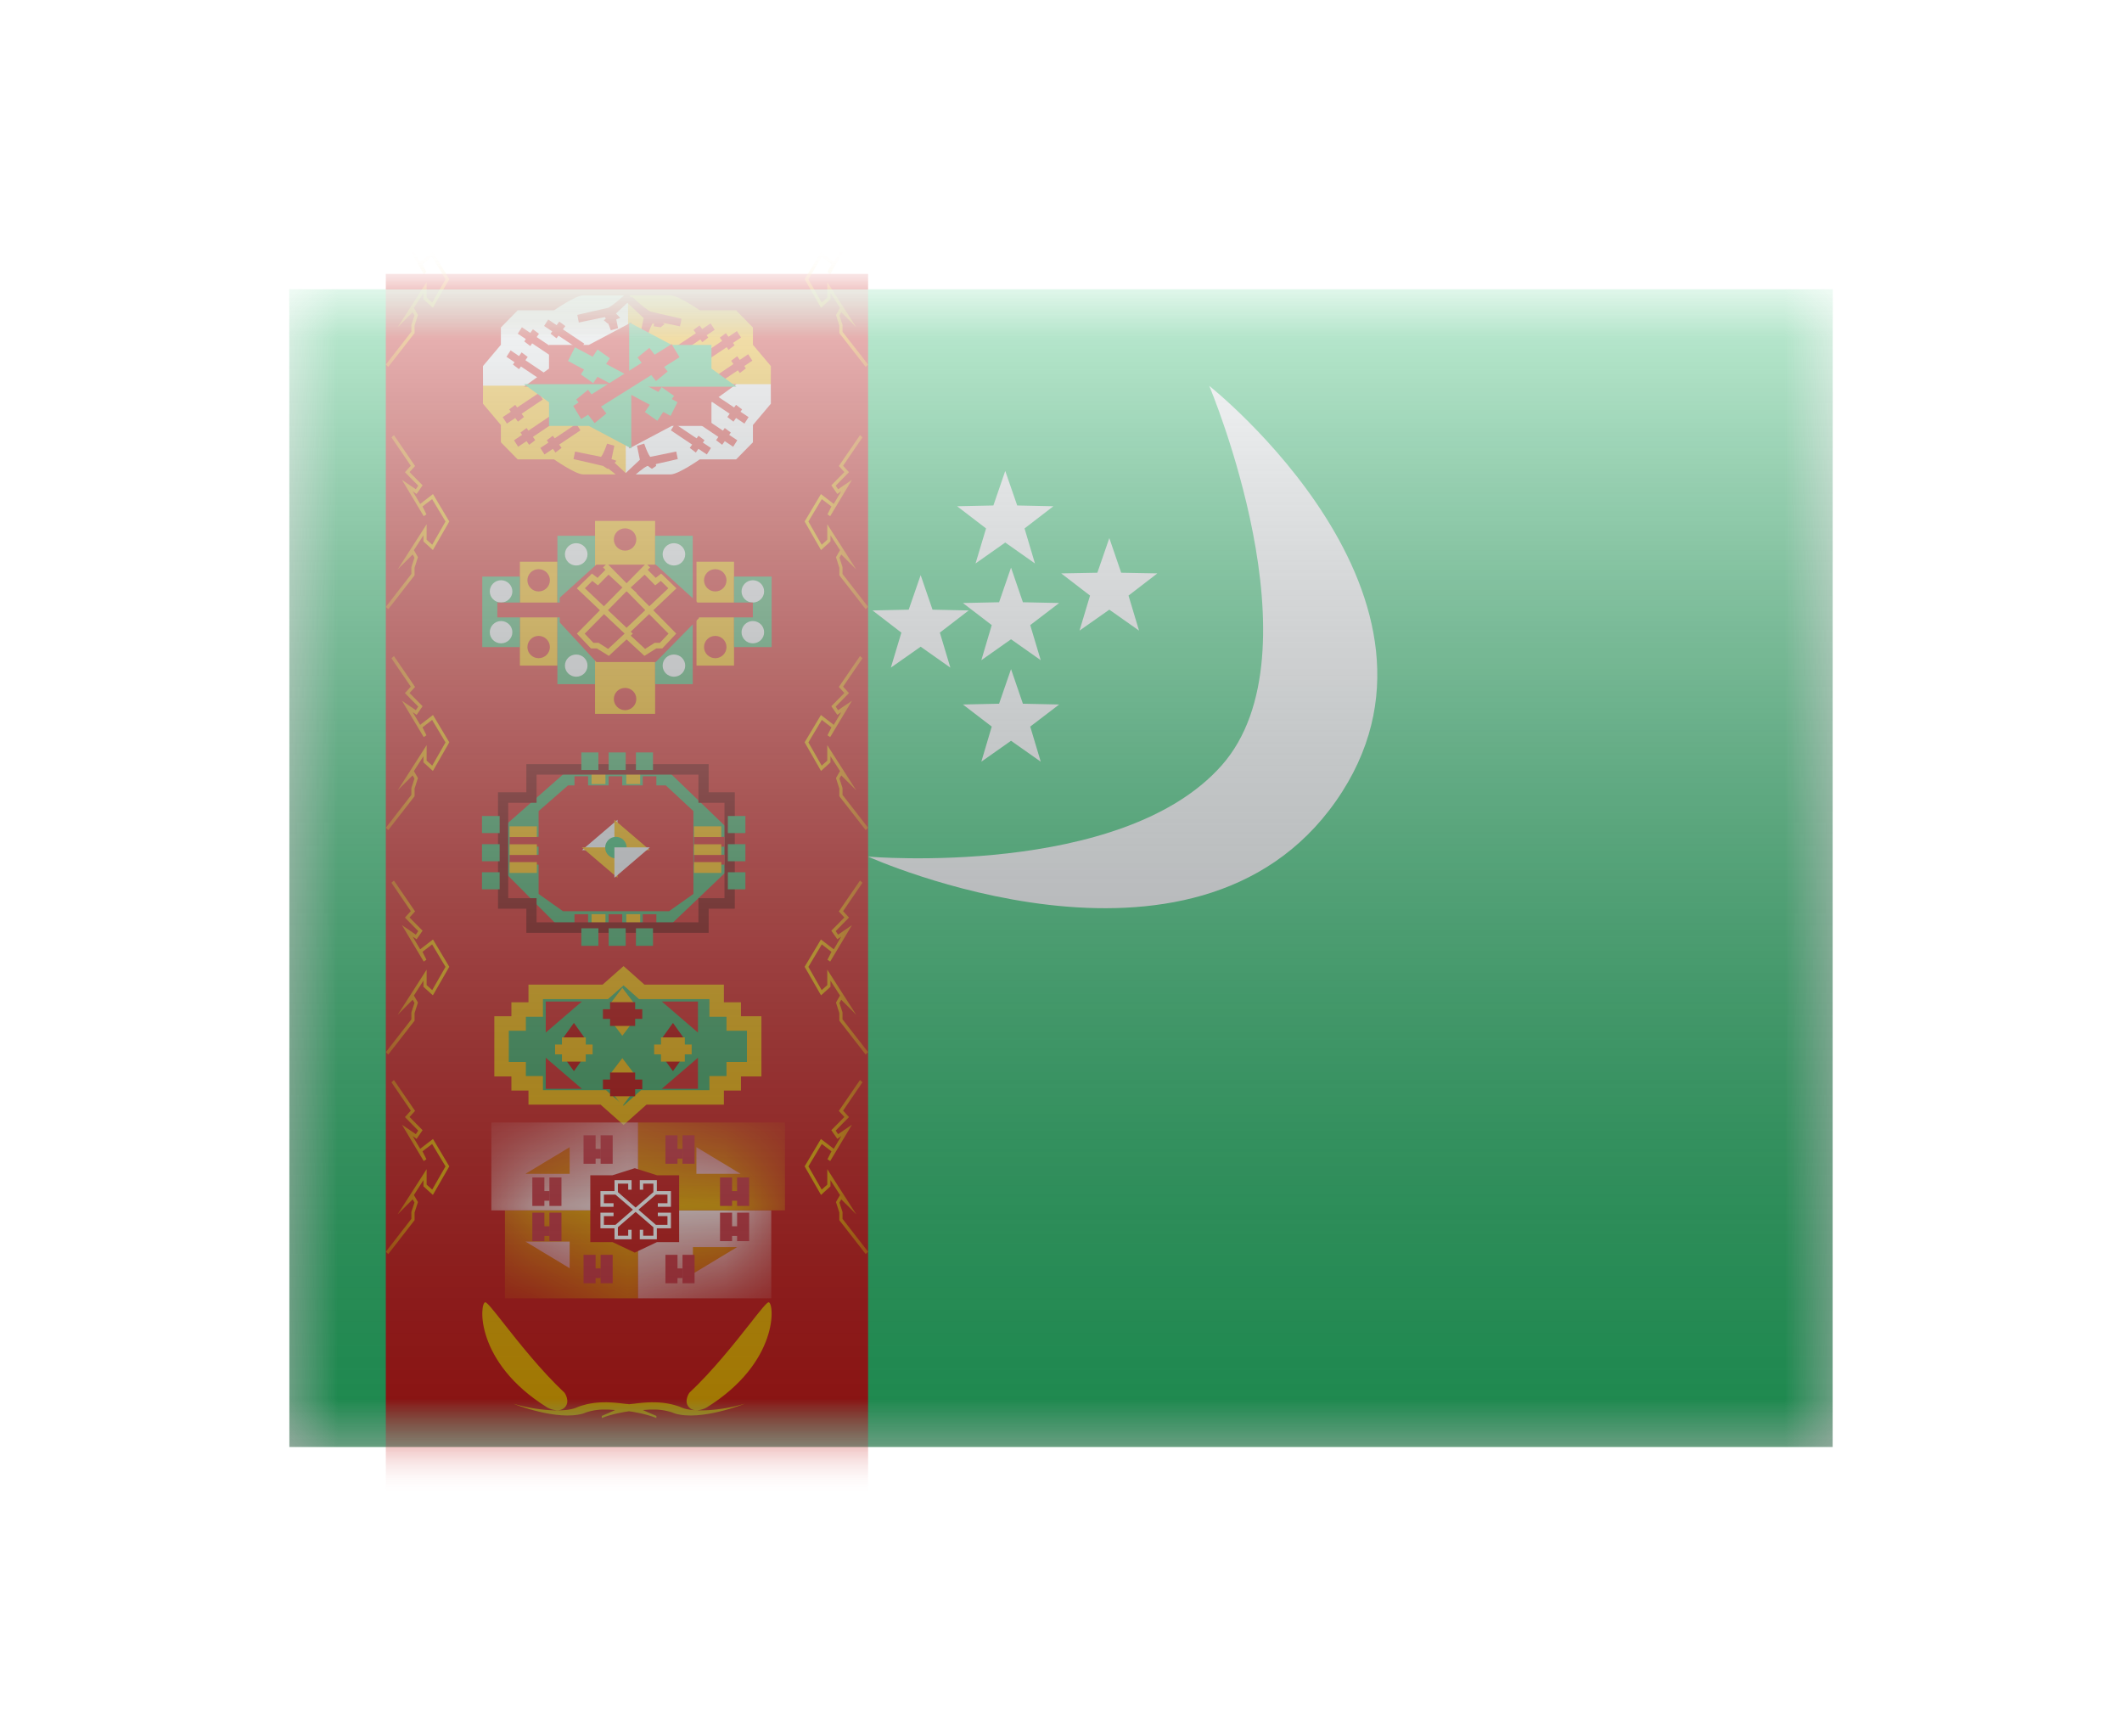 <svg width="22" height="18" viewBox="0 0 22 18" fill="none" xmlns="http://www.w3.org/2000/svg">
<g filter="url(#filter0_d)">
<mask id="mask0" style="mask-type:alpha" maskUnits="userSpaceOnUse" x="3" y="1" width="16" height="12">
<rect x="3" y="1" width="16" height="12" fill="white"/>
</mask>
<g mask="url(#mask0)">
<path fill-rule="evenodd" clip-rule="evenodd" d="M3 1V13H19V1H3Z" fill="#29C470"/>
<mask id="mask1" style="mask-type:alpha" maskUnits="userSpaceOnUse" x="3" y="1" width="16" height="12">
<path fill-rule="evenodd" clip-rule="evenodd" d="M3 1V13H19V1H3Z" fill="white"/>
</mask>
<g mask="url(#mask1)">
<rect x="4" y="0.839" width="5" height="13.162" fill="#C51918"/>
<mask id="mask2" style="mask-type:alpha" maskUnits="userSpaceOnUse" x="4" y="0" width="5" height="14">
<rect x="4" y="0.839" width="5" height="13.162" fill="white"/>
</mask>
<g mask="url(#mask2)">
<path fill-rule="evenodd" clip-rule="evenodd" d="M4.298 1.453L4.025 1.804L4 1.779L4.265 1.439V1.371L4.266 1.364L4.297 1.269L4.278 1.236L4.122 1.393L4.423 0.924V1.084L4.481 1.136L4.619 0.895L4.48 0.662L4.38 0.739L4.421 0.82L4.393 0.84L4.167 0.462L4.311 0.561L4.336 0.524L4.198 0.384L4.259 0.316L4.058 0.023L4.084 0L4.303 0.32L4.246 0.382L4.381 0.519L4.319 0.609L4.278 0.581L4.356 0.713L4.489 0.611L4.658 0.894L4.488 1.19L4.39 1.102V1.038L4.291 1.191L4.333 1.265L4.298 1.374V1.453ZM4.025 4.315L4.298 3.964V3.885L4.333 3.776L4.291 3.703L4.39 3.549V3.613L4.488 3.702L4.658 3.406L4.489 3.122L4.356 3.224L4.278 3.092L4.319 3.121L4.381 3.031L4.246 2.894L4.303 2.831L4.084 2.511L4.058 2.534L4.259 2.828L4.198 2.895L4.336 3.035L4.311 3.072L4.167 2.974L4.393 3.351L4.421 3.332L4.38 3.25L4.48 3.174L4.619 3.406L4.481 3.647L4.423 3.595V3.435L4.122 3.904L4.278 3.748L4.297 3.781L4.266 3.876L4.265 3.882V3.95L4 4.291L4.025 4.315ZM4.298 6.254L4.025 6.605L4 6.581L4.265 6.24V6.172L4.266 6.166L4.297 6.071L4.278 6.038L4.122 6.194L4.423 5.725V5.885L4.481 5.937L4.619 5.696L4.48 5.463L4.38 5.54L4.421 5.622L4.393 5.641L4.167 5.264L4.311 5.362L4.336 5.325L4.198 5.185L4.259 5.118L4.058 4.824L4.084 4.801L4.303 5.121L4.246 5.184L4.381 5.321L4.319 5.411L4.278 5.382L4.356 5.514L4.489 5.412L4.658 5.695L4.488 5.992L4.39 5.903V5.839L4.291 5.993L4.333 6.066L4.298 6.175V6.254ZM4.025 8.932L4.298 8.581V8.502L4.333 8.393L4.291 8.32L4.39 8.166V8.23L4.488 8.318L4.658 8.022L4.489 7.739L4.356 7.841L4.278 7.709L4.319 7.737L4.381 7.648L4.246 7.511L4.303 7.448L4.084 7.128L4.058 7.151L4.259 7.445L4.198 7.512L4.336 7.652L4.311 7.689L4.167 7.59L4.393 7.968L4.421 7.949L4.38 7.867L4.48 7.79L4.619 8.023L4.481 8.264L4.423 8.212V8.052L4.122 8.521L4.278 8.364L4.297 8.397L4.266 8.492L4.265 8.499V8.567L4 8.907L4.025 8.932ZM4.025 11L4.298 10.649V10.57L4.333 10.461L4.291 10.388L4.39 10.234V10.298L4.488 10.387L4.658 10.091L4.489 9.807L4.356 9.909L4.278 9.777L4.319 9.806L4.381 9.716L4.246 9.579L4.303 9.516L4.084 9.196L4.058 9.219L4.259 9.513L4.198 9.58L4.336 9.72L4.311 9.757L4.167 9.659L4.393 10.036L4.421 10.017L4.38 9.935L4.48 9.859L4.619 10.091L4.481 10.332L4.423 10.28V10.12L4.122 10.589L4.278 10.433L4.297 10.466L4.266 10.561L4.265 10.567V10.635L4 10.976L4.025 11ZM8.975 11L8.702 10.649V10.57L8.667 10.461L8.709 10.388L8.61 10.234V10.298L8.512 10.387L8.342 10.091L8.511 9.807L8.644 9.909L8.722 9.777L8.681 9.806L8.619 9.716L8.754 9.579L8.697 9.516L8.916 9.196L8.942 9.219L8.741 9.513L8.802 9.58L8.664 9.72L8.689 9.757L8.833 9.659L8.607 10.036L8.579 10.017L8.62 9.935L8.52 9.859L8.381 10.091L8.519 10.332L8.577 10.28V10.12L8.878 10.589L8.722 10.433L8.703 10.466L8.734 10.561L8.735 10.567V10.635L9 10.976L8.975 11ZM8.702 8.581L8.975 8.932L9 8.907L8.735 8.567V8.499L8.734 8.492L8.703 8.397L8.722 8.364L8.878 8.521L8.577 8.052V8.212L8.519 8.264L8.381 8.023L8.52 7.79L8.62 7.867L8.579 7.949L8.607 7.968L8.833 7.59L8.689 7.689L8.664 7.652L8.802 7.512L8.741 7.445L8.942 7.151L8.916 7.128L8.697 7.448L8.754 7.511L8.619 7.648L8.681 7.737L8.722 7.709L8.644 7.841L8.511 7.739L8.342 8.022L8.512 8.318L8.61 8.23V8.166L8.709 8.32L8.667 8.393L8.702 8.502V8.581ZM8.975 6.605L8.702 6.254V6.175L8.667 6.066L8.709 5.993L8.61 5.839V5.903L8.512 5.992L8.342 5.695L8.511 5.412L8.644 5.514L8.722 5.382L8.681 5.411L8.619 5.321L8.754 5.184L8.697 5.121L8.916 4.801L8.942 4.824L8.741 5.118L8.802 5.185L8.664 5.325L8.689 5.362L8.833 5.264L8.607 5.641L8.579 5.622L8.62 5.54L8.52 5.463L8.381 5.696L8.519 5.937L8.577 5.885V5.725L8.878 6.194L8.722 6.038L8.703 6.071L8.734 6.166L8.735 6.172V6.24L9 6.581L8.975 6.605ZM8.702 3.964L8.975 4.315L9 4.291L8.735 3.95V3.882L8.734 3.876L8.703 3.781L8.722 3.748L8.878 3.904L8.577 3.435V3.595L8.519 3.647L8.381 3.406L8.52 3.174L8.62 3.25L8.579 3.332L8.607 3.351L8.833 2.974L8.689 3.072L8.664 3.035L8.802 2.895L8.741 2.828L8.942 2.534L8.916 2.511L8.697 2.831L8.754 2.894L8.619 3.031L8.681 3.121L8.722 3.092L8.644 3.224L8.511 3.122L8.342 3.406L8.512 3.702L8.61 3.613V3.549L8.709 3.703L8.667 3.776L8.702 3.885V3.964ZM8.975 1.804L8.702 1.453V1.374L8.667 1.265L8.709 1.191L8.61 1.038V1.102L8.512 1.19L8.342 0.894L8.511 0.611L8.644 0.713L8.722 0.581L8.681 0.609L8.619 0.519L8.754 0.382L8.697 0.32L8.916 0L8.942 0.023L8.741 0.316L8.802 0.384L8.664 0.524L8.689 0.561L8.833 0.462L8.607 0.84L8.579 0.82L8.62 0.739L8.52 0.662L8.381 0.895L8.519 1.136L8.577 1.084V0.924L8.878 1.393L8.722 1.236L8.703 1.269L8.734 1.364L8.735 1.371V1.439L9 1.779L8.975 1.804Z" fill="#E8AA00"/>
<path fill-rule="evenodd" clip-rule="evenodd" d="M6.653 8.282H7.43V8.465H7.607V8.61H7.819V9.084H7.607V9.23H7.43V9.376H6.674L6.465 9.562L6.255 9.376H5.554V9.23H5.377V9.084H5.2V8.61H5.377V8.465H5.554V8.282H6.276L6.465 8.115L6.653 8.282Z" fill="#389F5D"/>
<path d="M7.43 8.282H7.505V8.207H7.43V8.282ZM6.653 8.282L6.604 8.338L6.625 8.357H6.653V8.282ZM7.43 8.465H7.355V8.54H7.43V8.465ZM7.607 8.465H7.682V8.39H7.607V8.465ZM7.607 8.61H7.532V8.685H7.607V8.61ZM7.819 8.61H7.894V8.535H7.819V8.61ZM7.819 9.084V9.159H7.894V9.084H7.819ZM7.607 9.084V9.009H7.532V9.084H7.607ZM7.607 9.23V9.305H7.682V9.23H7.607ZM7.43 9.23V9.155H7.355V9.23H7.43ZM7.43 9.376V9.451H7.505V9.376H7.43ZM6.674 9.376V9.301H6.646L6.624 9.32L6.674 9.376ZM6.465 9.562L6.415 9.618L6.465 9.662L6.515 9.618L6.465 9.562ZM6.255 9.376L6.304 9.32L6.283 9.301H6.255V9.376ZM5.554 9.376H5.479V9.451H5.554V9.376ZM5.554 9.23H5.629V9.155H5.554V9.23ZM5.377 9.23H5.302V9.305H5.377V9.23ZM5.377 9.084H5.452V9.009H5.377V9.084ZM5.2 9.084H5.125V9.159H5.2V9.084ZM5.2 8.61V8.535H5.125V8.61H5.2ZM5.377 8.61V8.685H5.452V8.61H5.377ZM5.377 8.465V8.39H5.302V8.465H5.377ZM5.554 8.465V8.54H5.629V8.465H5.554ZM5.554 8.282V8.207H5.479V8.282H5.554ZM6.276 8.282V8.357H6.304L6.325 8.338L6.276 8.282ZM6.465 8.115L6.515 8.059L6.465 8.015L6.415 8.059L6.465 8.115ZM7.43 8.207H6.653V8.357H7.43V8.207ZM7.505 8.465V8.282H7.355V8.465H7.505ZM7.607 8.39H7.43V8.54H7.607V8.39ZM7.682 8.61V8.465H7.532V8.61H7.682ZM7.819 8.535H7.607V8.685H7.819V8.535ZM7.894 9.084V8.61H7.744V9.084H7.894ZM7.607 9.159H7.819V9.009H7.607V9.159ZM7.682 9.23V9.084H7.532V9.23H7.682ZM7.43 9.305H7.607V9.155H7.43V9.305ZM7.505 9.376V9.23H7.355V9.376H7.505ZM6.674 9.451H7.43V9.301H6.674V9.451ZM6.515 9.618L6.724 9.432L6.624 9.32L6.415 9.506L6.515 9.618ZM6.205 9.432L6.415 9.618L6.515 9.506L6.304 9.32L6.205 9.432ZM5.554 9.451H6.255V9.301H5.554V9.451ZM5.479 9.23V9.376H5.629V9.23H5.479ZM5.377 9.305H5.554V9.155H5.377V9.305ZM5.302 9.084V9.23H5.452V9.084H5.302ZM5.2 9.159H5.377V9.009H5.2V9.159ZM5.125 8.61V9.084H5.275V8.61H5.125ZM5.377 8.535H5.2V8.685H5.377V8.535ZM5.302 8.465V8.61H5.452V8.465H5.302ZM5.554 8.39H5.377V8.54H5.554V8.39ZM5.479 8.282V8.465H5.629V8.282H5.479ZM6.276 8.207H5.554V8.357H6.276V8.207ZM6.325 8.338L6.515 8.171L6.415 8.059L6.226 8.226L6.325 8.338ZM6.415 8.171L6.604 8.338L6.703 8.226L6.515 8.059L6.415 8.171Z" fill="#E8AA00"/>
<path fill-rule="evenodd" clip-rule="evenodd" d="M5.658 8.704V8.382H6.033L5.658 8.704ZM7.236 8.704V8.382H6.861L7.236 8.704ZM5.658 9.287V8.965L6.033 9.287H5.658ZM7.236 8.965V9.287H6.861L7.236 8.965Z" fill="#C51918"/>
<path fill-rule="evenodd" clip-rule="evenodd" d="M6.323 8.409L6.452 8.24L6.58 8.409H6.323ZM6.323 8.568L6.452 8.737L6.58 8.568H6.323ZM6.452 8.969L6.323 9.138H6.58L6.452 8.969ZM6.323 9.297L6.452 9.467L6.58 9.297H6.323Z" fill="#E8AA00"/>
<path fill-rule="evenodd" clip-rule="evenodd" d="M6.325 8.389V8.462H6.251V8.562H6.325V8.635H6.585V8.562H6.659V8.462H6.585V8.389H6.325ZM6.585 9.191V9.118H6.325V9.191H6.251V9.291H6.325V9.364H6.585V9.291H6.659V9.191H6.585Z" fill="#AF0100"/>
<path fill-rule="evenodd" clip-rule="evenodd" d="M5.827 8.775L5.95 8.604L6.072 8.775H5.827ZM5.827 8.934L5.95 9.104L6.072 8.934H5.827ZM6.977 8.604L6.854 8.775H7.099L6.977 8.604ZM6.854 8.934L6.977 9.104L7.099 8.934H6.854Z" fill="#AF0100"/>
<path fill-rule="evenodd" clip-rule="evenodd" d="M5.826 8.754V8.828H5.755V8.93H5.826V9.005H6.073V8.93H6.144V8.828H6.073V8.754H5.826ZM7.1 8.828V8.754H6.853V8.828H6.782V8.93H6.853V9.005H7.1V8.93H7.171V8.828H7.1Z" fill="#E8AA00"/>
<mask id="mask3" style="mask-type:alpha" maskUnits="userSpaceOnUse" x="5" y="9" width="3" height="3">
<path fill-rule="evenodd" clip-rule="evenodd" d="M6.109 9.625L5.223 10.125V10.953L6.109 11.472H7.068L7.975 10.953V10.125L7.068 9.625H6.109Z" fill="white"/>
</mask>
<g mask="url(#mask3)">
<path d="M5.235 10.548H6.616V11.459H5.235V10.548Z" fill="#E8AA00"/>
<rect x="5.094" y="9.636" width="1.522" height="0.911" fill="#F9E8E7"/>
<path d="M5.448 10.168L5.906 9.892V10.168H5.448Z" fill="#E8AA00"/>
<rect width="1.522" height="0.911" transform="matrix(-1 0 0 1 8.138 9.636)" fill="#E8AA00"/>
<path d="M7.678 10.168L7.22 9.892V10.168H7.678Z" fill="#F9E8E7"/>
<rect x="7.996" y="11.459" width="1.381" height="0.911" transform="rotate(-180 7.996 11.459)" fill="#F9E8E7"/>
<path d="M7.642 10.928L7.184 11.204V10.928H7.642Z" fill="#E8AA00"/>
<path d="M5.448 10.871L5.906 11.147V10.871H5.448Z" fill="#FCFCFC"/>
</g>
<path fill-rule="evenodd" clip-rule="evenodd" d="M6.12 10.183H6.35L6.581 10.11L6.811 10.183H7.041V10.876H6.811L6.581 10.985L6.35 10.876H6.12V10.183Z" fill="#C51918"/>
<path fill-rule="evenodd" clip-rule="evenodd" d="M6.899 9.769H7.024V9.91H7.075V10.01H7.024V10.064H6.899V9.769ZM5.644 10.206H5.519V10.501H5.644V10.447H5.695V10.347H5.644V10.206ZM5.821 10.206H5.696V10.501H5.821V10.206ZM5.644 10.571H5.519V10.866H5.644V10.812H5.695V10.712H5.644V10.571ZM5.696 10.571H5.821V10.866H5.696V10.571ZM7.465 10.206H7.59V10.347H7.642V10.447H7.59V10.501H7.465V10.206ZM7.767 10.206H7.642V10.501H7.767V10.206ZM7.59 10.571H7.465V10.866H7.59V10.812H7.642V10.712H7.59V10.571ZM7.642 10.571H7.767V10.866H7.642V10.571ZM7.201 9.769H7.076V10.064H7.201V9.769ZM6.175 9.769H6.05V10.064H6.175V10.01H6.226V9.91H6.175V9.769ZM6.227 9.769H6.352V10.064H6.227V9.769ZM6.899 11.008H7.024V11.149H7.075V11.249H7.024V11.303H6.899V11.008ZM7.201 11.008H7.076V11.303H7.201V11.008ZM6.175 11.008H6.05V11.303H6.175V11.249H6.226V11.149H6.175V11.008ZM6.227 11.008H6.352V11.303H6.227V11.008Z" fill="#C9343F"/>
<path fill-rule="evenodd" clip-rule="evenodd" d="M6.513 10.333H6.548V10.234H6.371V10.347H6.225V10.51H6.361V10.473H6.261V10.384H6.381L6.562 10.54L6.381 10.697H6.261V10.607H6.361V10.571H6.225V10.733H6.371V10.847H6.548V10.748H6.513V10.81H6.406V10.722L6.59 10.563L6.774 10.722V10.81H6.668V10.748H6.633V10.847H6.81V10.733H6.956V10.571H6.82V10.607H6.92V10.697H6.8L6.619 10.54L6.8 10.384H6.92V10.473H6.82V10.51H6.956V10.347H6.81V10.234H6.633V10.333H6.668V10.27H6.774V10.358L6.59 10.518L6.406 10.358V10.27H6.513V10.333Z" fill="white"/>
<path fill-rule="evenodd" clip-rule="evenodd" d="M6.792 3.4H6.169V5.4H6.792V3.4ZM5.39 3.823H5.779V4.9H5.39V3.823ZM7.221 3.823H7.61V4.9H7.221V3.823Z" fill="#E8AA00"/>
<path fill-rule="evenodd" clip-rule="evenodd" d="M6.169 3.554H5.779V5.092H6.169V3.554ZM5.39 3.977H5V4.708H5.39V3.977ZM7.61 3.977H8V4.708H7.61V3.977ZM7.182 3.554H6.792V5.092H7.182V3.554Z" fill="#389F5D"/>
<path fill-rule="evenodd" clip-rule="evenodd" d="M6.091 3.746C6.091 3.81 6.039 3.862 5.974 3.862C5.909 3.862 5.857 3.81 5.857 3.746C5.857 3.682 5.909 3.631 5.974 3.631C6.039 3.631 6.091 3.682 6.091 3.746ZM5.312 4.131C5.312 4.194 5.259 4.246 5.195 4.246C5.13 4.246 5.078 4.194 5.078 4.131C5.078 4.067 5.13 4.015 5.195 4.015C5.259 4.015 5.312 4.067 5.312 4.131ZM5.312 4.554C5.312 4.618 5.259 4.669 5.195 4.669C5.13 4.669 5.078 4.618 5.078 4.554C5.078 4.49 5.13 4.438 5.195 4.438C5.259 4.438 5.312 4.49 5.312 4.554ZM5.974 5.015C6.039 5.015 6.091 4.964 6.091 4.9C6.091 4.836 6.039 4.785 5.974 4.785C5.909 4.785 5.857 4.836 5.857 4.9C5.857 4.964 5.909 5.015 5.974 5.015ZM7.805 4.246C7.87 4.246 7.922 4.194 7.922 4.131C7.922 4.067 7.87 4.015 7.805 4.015C7.741 4.015 7.688 4.067 7.688 4.131C7.688 4.194 7.741 4.246 7.805 4.246ZM7.922 4.554C7.922 4.618 7.87 4.669 7.805 4.669C7.741 4.669 7.688 4.618 7.688 4.554C7.688 4.49 7.741 4.438 7.805 4.438C7.87 4.438 7.922 4.49 7.922 4.554ZM6.987 5.015C7.052 5.015 7.104 4.964 7.104 4.9C7.104 4.836 7.052 4.785 6.987 4.785C6.922 4.785 6.87 4.836 6.87 4.9C6.87 4.964 6.922 5.015 6.987 5.015ZM7.104 3.746C7.104 3.81 7.052 3.862 6.987 3.862C6.922 3.862 6.87 3.81 6.87 3.746C6.87 3.682 6.922 3.631 6.987 3.631C7.052 3.631 7.104 3.682 7.104 3.746Z" fill="#E1E5E8"/>
<path fill-rule="evenodd" clip-rule="evenodd" d="M6.597 3.592C6.597 3.656 6.545 3.708 6.481 3.708C6.416 3.708 6.364 3.656 6.364 3.592C6.364 3.529 6.416 3.477 6.481 3.477C6.545 3.477 6.597 3.529 6.597 3.592ZM5.701 4.015C5.701 4.079 5.649 4.131 5.584 4.131C5.52 4.131 5.468 4.079 5.468 4.015C5.468 3.952 5.52 3.9 5.584 3.9C5.649 3.9 5.701 3.952 5.701 4.015ZM6.481 5.362C6.545 5.362 6.597 5.31 6.597 5.246C6.597 5.182 6.545 5.131 6.481 5.131C6.416 5.131 6.364 5.182 6.364 5.246C6.364 5.31 6.416 5.362 6.481 5.362ZM7.532 4.015C7.532 4.079 7.48 4.131 7.416 4.131C7.351 4.131 7.299 4.079 7.299 4.015C7.299 3.952 7.351 3.9 7.416 3.9C7.48 3.9 7.532 3.952 7.532 4.015ZM5.584 4.823C5.649 4.823 5.701 4.771 5.701 4.708C5.701 4.644 5.649 4.592 5.584 4.592C5.52 4.592 5.468 4.644 5.468 4.708C5.468 4.771 5.52 4.823 5.584 4.823ZM7.532 4.708C7.532 4.771 7.48 4.823 7.416 4.823C7.351 4.823 7.299 4.771 7.299 4.708C7.299 4.644 7.351 4.592 7.416 4.592C7.48 4.592 7.532 4.644 7.532 4.708Z" fill="#C51918"/>
<path fill-rule="evenodd" clip-rule="evenodd" d="M5.803 4.196L6.183 3.853H6.798L7.231 4.246H7.805V4.4H7.246V4.408L6.798 4.863H6.183L5.803 4.452V4.4H5.156V4.246H5.803V4.196Z" fill="#C51918"/>
<path fill-rule="evenodd" clip-rule="evenodd" d="M6.506 4.138L6.69 4.325L6.496 4.508L6.303 4.325L6.487 4.138L6.496 4.13L6.506 4.138ZM6.539 4.589L6.561 4.569L6.539 4.548L6.73 4.366L6.931 4.569L6.841 4.664H6.787L6.688 4.727L6.539 4.589ZM6.496 4.628L6.312 4.799L6.188 4.722H6.127L5.981 4.568L6.22 4.326L5.98 4.099L6.137 3.946L6.195 3.99L6.277 3.907L6.252 3.882L6.294 3.841L6.496 4.046L6.698 3.841L6.74 3.882L6.715 3.907L6.798 3.99L6.855 3.946L7.013 4.099L6.773 4.326L7.011 4.568L6.866 4.722H6.804L6.681 4.799L6.496 4.628ZM6.599 4.151L6.602 4.148L6.546 4.097L6.539 4.09L6.683 3.957L6.793 4.068L6.851 4.022L6.929 4.098L6.732 4.285L6.599 4.151ZM6.476 4.568L6.305 4.727L6.206 4.664H6.152L6.062 4.569L6.262 4.366L6.476 4.568ZM6.064 4.098L6.261 4.285L6.453 4.09L6.309 3.957L6.199 4.068L6.141 4.022L6.064 4.098Z" fill="#E8AA00"/>
<path fill-rule="evenodd" clip-rule="evenodd" d="M5.224 11.721C5.12 11.588 5.049 11.499 5.031 11.5C4.972 11.504 4.918 12.122 5.676 12.592C5.676 12.592 5.788 12.654 5.853 12.592C5.918 12.53 5.853 12.438 5.853 12.438C5.608 12.208 5.379 11.917 5.224 11.721L5.224 11.721ZM7.776 11.721L7.776 11.721L7.776 11.721C7.88 11.588 7.951 11.499 7.969 11.5C8.028 11.504 8.082 12.122 7.324 12.592C7.324 12.592 7.212 12.654 7.147 12.592C7.082 12.53 7.147 12.438 7.147 12.438C7.392 12.208 7.621 11.917 7.776 11.721ZM7.72 12.552C7.471 12.626 7.183 12.641 7.072 12.593C7.037 12.578 7 12.566 6.96 12.557C6.851 12.532 6.744 12.532 6.617 12.546L6.567 12.552C6.555 12.553 6.548 12.554 6.546 12.554C6.539 12.554 6.531 12.555 6.522 12.557C6.513 12.555 6.505 12.554 6.497 12.554C6.496 12.554 6.489 12.553 6.477 12.552L6.427 12.546C6.3 12.532 6.193 12.532 6.083 12.557C6.044 12.566 6.007 12.578 5.972 12.593C5.861 12.641 5.573 12.626 5.323 12.552C5.323 12.552 5.777 12.734 6.046 12.653C6.072 12.642 6.1 12.633 6.129 12.627C6.205 12.609 6.284 12.608 6.378 12.617C6.339 12.635 6.292 12.656 6.239 12.678V12.7C6.345 12.657 6.469 12.637 6.522 12.63C6.575 12.637 6.699 12.657 6.805 12.7V12.678C6.751 12.656 6.705 12.635 6.665 12.617C6.76 12.608 6.838 12.609 6.915 12.627C6.944 12.633 6.972 12.642 6.998 12.653C7.267 12.734 7.72 12.552 7.72 12.552Z" fill="#E8AA00"/>
<path fill-rule="evenodd" clip-rule="evenodd" d="M5.882 5.989L5.256 6.54V7.066L5.803 7.616H6.921L7.537 7.029V6.582L6.921 5.989H5.882Z" fill="#389F5D"/>
<path fill-rule="evenodd" clip-rule="evenodd" d="M6.097 6.047H5.956V6.156H6.097V6.047ZM6.097 7.477H5.956V7.586H6.097V7.477ZM6.31 7.477H6.451V7.586H6.31V7.477ZM6.451 6.047H6.31V6.156H6.451V6.047ZM6.664 7.477H6.805V7.586H6.664V7.477ZM6.805 6.047H6.664V6.156H6.805V6.047Z" fill="#C51918"/>
<path fill-rule="evenodd" clip-rule="evenodd" d="M6.277 6.019H6.133V6.128H6.277V6.019ZM6.277 7.477H6.133V7.586H6.277V7.477ZM6.493 6.019H6.637V6.128H6.493V6.019ZM6.637 7.477H6.493V7.586H6.637V7.477Z" fill="#E8AA00"/>
<path fill-rule="evenodd" clip-rule="evenodd" d="M5.457 5.921H7.347V6.213H7.618V7.42H7.347V7.67H5.457V7.42H5.163V6.213H5.457V5.921ZM5.563 6.322H5.269V7.311H5.563V7.561H7.241V7.311H7.511V6.322H7.241V6.03H5.563V6.322Z" fill="#750100"/>
<path fill-rule="evenodd" clip-rule="evenodd" d="M6.204 5.8H6.027V5.982H6.204V5.8ZM6.487 5.8H6.31V5.982H6.487V5.8ZM6.593 5.8H6.77V5.982H6.593V5.8ZM6.204 7.623H6.027V7.805H6.204V7.623ZM6.31 7.623H6.487V7.805H6.31V7.623ZM6.77 7.623H6.593V7.805H6.77V7.623ZM4.997 7.219V7.042H5.18V7.219H4.997ZM4.997 6.751V6.928H5.18V6.751H4.997ZM4.997 6.636V6.459H5.18V6.636H4.997ZM7.546 7.042V7.219H7.728V7.042H7.546ZM7.546 6.928V6.751H7.728V6.928H7.546ZM7.546 6.459V6.636H7.728V6.459H7.546Z" fill="#389F5D"/>
<path fill-rule="evenodd" clip-rule="evenodd" d="M5.889 6.142L5.584 6.408V7.267L5.837 7.446H6.936L7.189 7.267V6.408L6.903 6.142H5.889Z" fill="#C51918"/>
<path fill-rule="evenodd" clip-rule="evenodd" d="M6.402 6.498L6.033 6.813H6.402V6.498Z" fill="#E1E5E8"/>
<path d="M6.402 7.099L6.033 6.784H6.402V7.099Z" fill="#E8AA00"/>
<path fill-rule="evenodd" clip-rule="evenodd" d="M6.37 6.498L6.738 6.813H6.37V6.498Z" fill="#E8AA00"/>
<path fill-rule="evenodd" clip-rule="evenodd" d="M6.386 6.898C6.448 6.898 6.497 6.848 6.497 6.787C6.497 6.725 6.448 6.675 6.386 6.675C6.324 6.675 6.274 6.725 6.274 6.787C6.274 6.848 6.324 6.898 6.386 6.898Z" fill="#29AE66"/>
<path d="M6.37 7.099L6.738 6.784H6.37V7.099Z" fill="#E1E5E8"/>
<path fill-rule="evenodd" clip-rule="evenodd" d="M5.602 6.675H5.283V6.777H5.602V6.675ZM5.602 6.861H5.283V6.963H5.602V6.861ZM7.195 6.675H7.513V6.777H7.195V6.675ZM7.513 6.861H7.195V6.963H7.513V6.861Z" fill="#C51918"/>
<path fill-rule="evenodd" clip-rule="evenodd" d="M5.566 6.566H5.283V6.677H5.566V6.566ZM5.566 6.752H5.283V6.863H5.566V6.752ZM5.283 6.937H5.566V7.049H5.283V6.937ZM7.478 6.566H7.195V6.677H7.478V6.566ZM7.195 6.752H7.478V6.863H7.195V6.752ZM7.478 6.937H7.195V7.049H7.478V6.937Z" fill="#E8AA00"/>
<path fill-rule="evenodd" clip-rule="evenodd" d="M7.992 1.795L7.991 1.998H6.512L6.511 2.918H6.047C5.966 2.918 5.744 2.762 5.744 2.762H5.367L5.193 2.585V2.406L5.007 2.185L5.008 1.982H6.487L6.488 1.062H6.952C7.033 1.062 7.255 1.217 7.255 1.217H7.632L7.806 1.395V1.574L7.992 1.795Z" fill="#E8AA00"/>
<path fill-rule="evenodd" clip-rule="evenodd" d="M5.007 1.795L5.008 1.998H6.487L6.488 2.918H6.952C7.033 2.918 7.255 2.762 7.255 2.762H7.632L7.806 2.585V2.406L7.992 2.185L7.991 1.982H6.512L6.511 1.062H6.047C5.966 1.062 5.744 1.217 5.744 1.217H5.367L5.193 1.395V1.574L5.007 1.795Z" fill="#E1E5E8"/>
<path fill-rule="evenodd" clip-rule="evenodd" d="M6.001 1.343L5.985 1.264L6.304 1.191C6.342 1.173 6.409 1.12 6.5 1.034L6.543 1.083L6.551 1.074C6.642 1.16 6.709 1.213 6.747 1.231L7.066 1.304L7.05 1.383L6.873 1.346L6.89 1.361C6.878 1.369 6.864 1.379 6.85 1.393L6.776 1.382L6.783 1.357L6.764 1.354C6.75 1.38 6.734 1.417 6.718 1.464L6.643 1.442L6.673 1.297L6.504 1.139L6.386 1.25C6.401 1.263 6.415 1.279 6.43 1.296C6.417 1.301 6.405 1.305 6.394 1.309L6.389 1.31L6.408 1.402L6.333 1.424C6.324 1.397 6.314 1.373 6.305 1.352L6.299 1.353C6.285 1.339 6.272 1.329 6.26 1.321L6.281 1.302C6.277 1.296 6.274 1.291 6.271 1.287L6.001 1.343ZM6.014 1.629L6.057 1.562L5.836 1.414L5.861 1.38L5.798 1.333L5.771 1.371L5.684 1.312L5.641 1.379L5.725 1.435L5.708 1.459L5.77 1.507L5.79 1.479L6.014 1.629ZM5.741 1.709L5.784 1.642L5.564 1.494L5.588 1.46L5.525 1.413L5.498 1.451L5.411 1.392L5.368 1.459L5.452 1.515L5.435 1.539L5.498 1.587L5.517 1.559L5.741 1.709ZM5.625 1.949L5.667 1.882L5.447 1.734L5.471 1.7L5.408 1.653L5.381 1.691L5.294 1.632L5.251 1.699L5.335 1.755L5.318 1.779L5.381 1.827L5.401 1.799L5.625 1.949ZM5.628 2.141L5.586 2.074L5.362 2.224L5.342 2.197L5.279 2.244L5.296 2.268L5.212 2.324L5.255 2.391L5.342 2.333L5.37 2.371L5.432 2.323L5.408 2.289L5.628 2.141ZM5.702 2.314L5.745 2.381L5.525 2.529L5.549 2.563L5.486 2.611L5.459 2.573L5.372 2.631L5.329 2.564L5.413 2.508L5.396 2.484L5.459 2.437L5.479 2.464L5.702 2.314ZM5.975 2.394L6.018 2.461L5.797 2.609L5.822 2.643L5.759 2.691L5.732 2.653L5.645 2.711L5.602 2.644L5.686 2.588L5.669 2.564L5.731 2.517L5.751 2.544L5.975 2.394ZM6.391 2.777C6.378 2.772 6.366 2.768 6.355 2.764L6.34 2.76L6.369 2.621L6.294 2.599C6.271 2.667 6.249 2.713 6.232 2.736L5.962 2.681L5.946 2.759L6.253 2.83L6.253 2.83L6.298 2.86L6.304 2.856C6.343 2.883 6.395 2.928 6.461 2.989L6.487 2.961L6.512 2.989C6.603 2.904 6.67 2.851 6.708 2.832L6.718 2.83C6.732 2.841 6.745 2.851 6.759 2.86L6.803 2.83L6.799 2.815L6.804 2.81L7.027 2.759L7.011 2.681L6.741 2.736C6.724 2.713 6.702 2.667 6.679 2.599L6.604 2.621L6.634 2.766L6.487 2.904L6.372 2.797C6.379 2.791 6.385 2.784 6.391 2.777ZM7.345 2.141L7.387 2.074L7.611 2.224L7.631 2.197L7.694 2.244L7.677 2.268L7.761 2.324L7.718 2.391L7.631 2.333L7.604 2.371L7.541 2.323L7.565 2.289L7.345 2.141ZM7.228 2.381L7.271 2.314L7.495 2.464L7.514 2.437L7.577 2.484L7.56 2.508L7.644 2.564L7.601 2.631L7.514 2.573L7.487 2.611L7.424 2.563L7.448 2.529L7.228 2.381ZM6.955 2.461L6.998 2.394L7.222 2.544L7.242 2.517L7.304 2.564L7.287 2.588L7.371 2.644L7.328 2.711L7.241 2.653L7.214 2.691L7.151 2.643L7.176 2.609L6.955 2.461ZM7.384 1.922L7.426 1.989L7.65 1.839L7.67 1.867L7.733 1.819L7.716 1.795L7.8 1.739L7.757 1.672L7.67 1.731L7.643 1.693L7.58 1.74L7.604 1.774L7.384 1.922ZM7.267 1.682L7.31 1.749L7.534 1.599L7.553 1.627L7.616 1.579L7.599 1.555L7.683 1.499L7.64 1.432L7.553 1.491L7.526 1.453L7.463 1.5L7.487 1.534L7.267 1.682ZM6.994 1.602L7.037 1.669L7.261 1.519L7.281 1.547L7.343 1.499L7.326 1.475L7.41 1.419L7.367 1.352L7.28 1.411L7.253 1.373L7.19 1.42L7.215 1.454L6.994 1.602Z" fill="#C51918"/>
<path fill-rule="evenodd" clip-rule="evenodd" d="M6.104 1.576L6.545 1.342V1.982H7.636L7.376 2.17V2.415H6.965L6.523 2.649V2.009H5.432L5.692 1.821V1.576H6.104Z" fill="#C51918"/>
<path fill-rule="evenodd" clip-rule="evenodd" d="M6.965 1.576L6.523 1.342V1.982H5.432L5.692 2.17V2.415H6.104L6.545 2.649V2.009H7.636L7.376 1.821V1.576H6.965Z" fill="#29AE66"/>
<path fill-rule="evenodd" clip-rule="evenodd" d="M5.889 1.742L5.961 1.6L6.145 1.698L6.195 1.623L6.323 1.714L6.284 1.773L6.826 2.063L6.859 2.013L6.988 2.104L6.965 2.137L7.024 2.169L6.952 2.311L6.876 2.27L6.815 2.362L6.686 2.271L6.737 2.196L6.195 1.906L6.15 1.972L6.022 1.881L6.055 1.831L5.889 1.742Z" fill="#29AE66"/>
<path fill-rule="evenodd" clip-rule="evenodd" d="M7.045 1.703L6.963 1.567L6.787 1.677L6.732 1.606L6.61 1.706L6.653 1.761L6.133 2.088L6.096 2.041L5.974 2.141L5.999 2.172L5.943 2.208L6.025 2.344L6.097 2.299L6.165 2.386L6.287 2.286L6.231 2.215L6.752 1.888L6.801 1.95L6.922 1.851L6.885 1.804L7.045 1.703Z" fill="#C51918"/>
</g>
<path fill-rule="evenodd" clip-rule="evenodd" d="M12.537 2C12.537 2 13.702 4.761 12.667 5.933C11.632 7.106 9 6.88 9 6.88C9 6.88 12.378 8.405 13.85 6.305C15.322 4.204 12.537 2 12.537 2Z" fill="#F7FCFF"/>
<path fill-rule="evenodd" clip-rule="evenodd" d="M10.422 3.624L10.114 3.841L10.223 3.478L9.923 3.248L10.299 3.24L10.422 2.882L10.546 3.24L10.921 3.248L10.622 3.478L10.73 3.841L10.422 3.624ZM10.482 4.627L10.174 4.844L10.282 4.48L9.983 4.251L10.358 4.243L10.482 3.884L10.605 4.243L10.981 4.251L10.681 4.48L10.79 4.844L10.482 4.627ZM9.236 4.921L9.545 4.704L9.853 4.921L9.744 4.558L10.043 4.328L9.668 4.32L9.545 3.962L9.421 4.32L9.046 4.328L9.345 4.558L9.236 4.921ZM10.482 5.679L10.174 5.896L10.282 5.532L9.983 5.303L10.358 5.295L10.482 4.936L10.605 5.295L10.981 5.303L10.681 5.532L10.79 5.896L10.482 5.679ZM11.192 4.537L11.501 4.32L11.809 4.537L11.7 4.174L11.999 3.944L11.624 3.937L11.501 3.578L11.377 3.937L11.002 3.944L11.301 4.174L11.192 4.537Z" fill="#F7FCFF"/>
</g>
</g>
<rect x="3" y="1" width="16" height="12" fill="url(#paint0_linear)" style="mix-blend-mode:overlay"/>
</g>
<defs>
<filter id="filter0_d" x="0" y="0" width="22" height="18" filterUnits="userSpaceOnUse" color-interpolation-filters="sRGB">
<feFlood flood-opacity="0" result="BackgroundImageFix"/>
<feColorMatrix in="SourceAlpha" type="matrix" values="0 0 0 0 0 0 0 0 0 0 0 0 0 0 0 0 0 0 127 0" result="hardAlpha"/>
<feOffset dy="2"/>
<feGaussianBlur stdDeviation="1.5"/>
<feColorMatrix type="matrix" values="0 0 0 0 0 0 0 0 0 0 0 0 0 0 0 0 0 0 0.1 0"/>
<feBlend mode="normal" in2="BackgroundImageFix" result="effect1_dropShadow"/>
<feBlend mode="normal" in="SourceGraphic" in2="effect1_dropShadow" result="shape"/>
</filter>
<linearGradient id="paint0_linear" x1="11" y1="1" x2="11" y2="13" gradientUnits="userSpaceOnUse">
<stop stop-color="white" stop-opacity="0.7"/>
<stop offset="1" stop-opacity="0.3"/>
</linearGradient>
</defs>
</svg>
